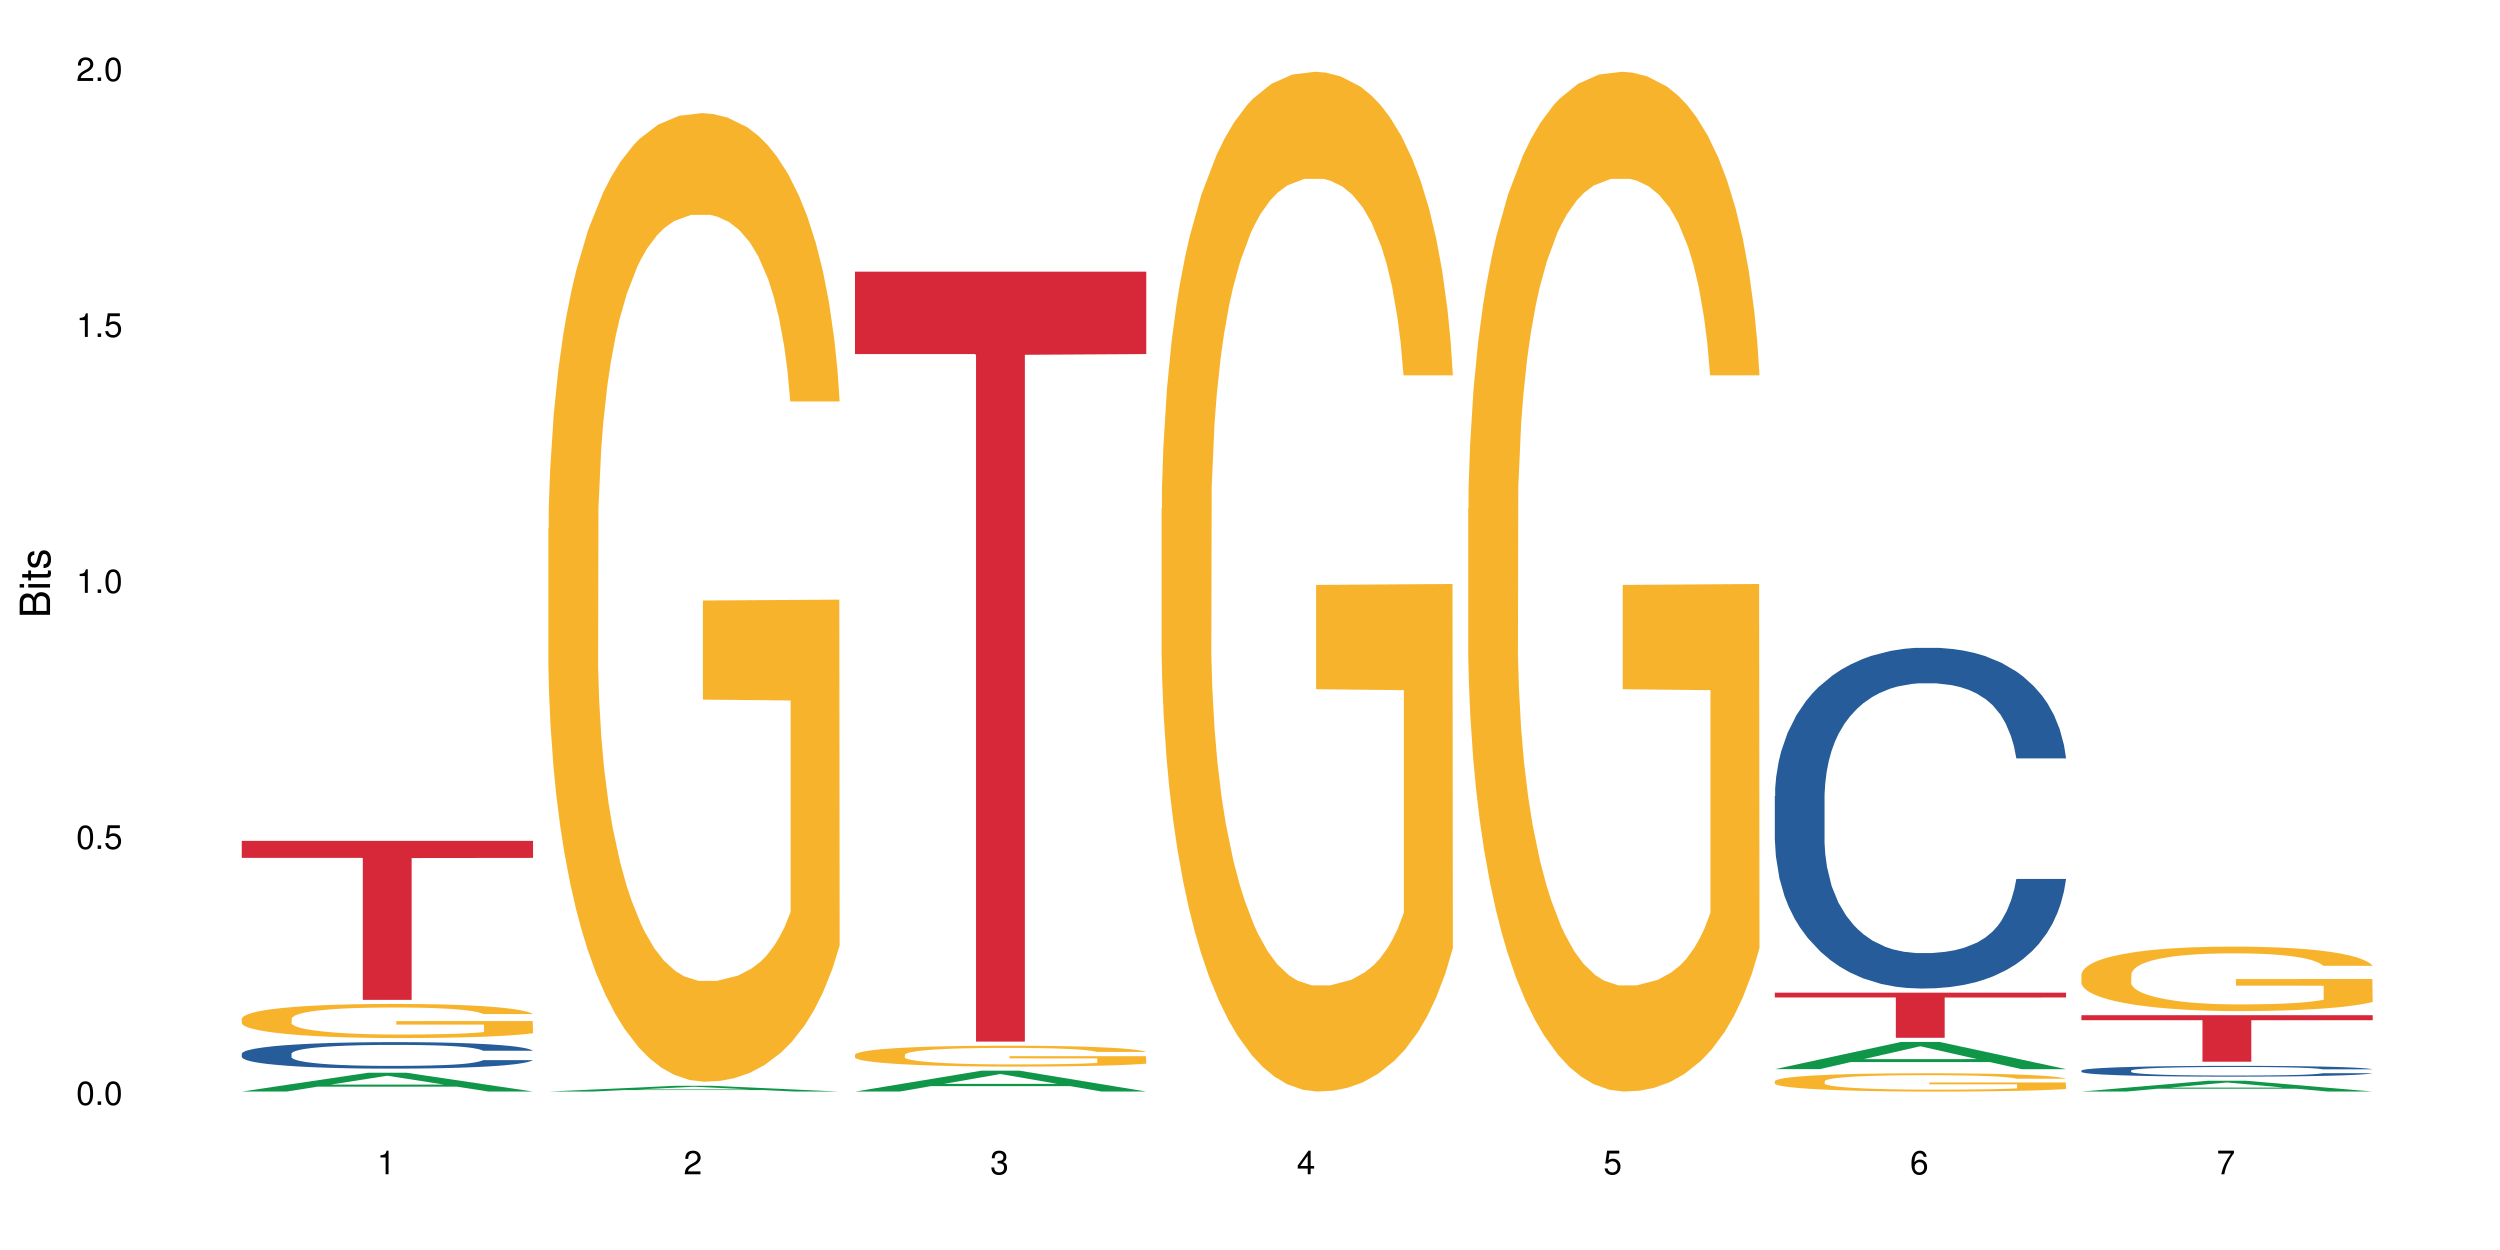 <?xml version="1.0" encoding="UTF-8"?>
<svg xmlns="http://www.w3.org/2000/svg" xmlns:xlink="http://www.w3.org/1999/xlink" width="720pt" height="360pt" viewBox="0 0 720 360" version="1.1">
<defs>
<g>
<symbol overflow="visible" id="glyph0-0">
<path style="stroke:none;" d=""/>
</symbol>
<symbol overflow="visible" id="glyph0-1">
<path style="stroke:none;" d="M 2.641 -6.797 C 2 -6.797 1.422 -6.531 1.078 -6.047 C 0.641 -5.453 0.406 -4.547 0.406 -3.297 C 0.406 -1 1.188 0.219 2.641 0.219 C 4.078 0.219 4.859 -1 4.859 -3.234 C 4.859 -4.562 4.656 -5.438 4.203 -6.047 C 3.844 -6.531 3.281 -6.797 2.641 -6.797 Z M 2.641 -6.047 C 3.547 -6.047 4 -5.125 4 -3.312 C 4 -1.375 3.562 -0.484 2.625 -0.484 C 1.734 -0.484 1.281 -1.422 1.281 -3.281 C 1.281 -5.141 1.734 -6.047 2.641 -6.047 Z M 2.641 -6.047 "/>
</symbol>
<symbol overflow="visible" id="glyph0-2">
<path style="stroke:none;" d="M 1.828 -1 L 0.828 -1 L 0.828 0 L 1.828 0 Z M 1.828 -1 "/>
</symbol>
<symbol overflow="visible" id="glyph0-3">
<path style="stroke:none;" d="M 4.562 -6.797 L 1.062 -6.797 L 0.547 -3.094 L 1.328 -3.094 C 1.719 -3.562 2.047 -3.734 2.578 -3.734 C 3.484 -3.734 4.062 -3.109 4.062 -2.094 C 4.062 -1.125 3.484 -0.531 2.578 -0.531 C 1.828 -0.531 1.375 -0.906 1.188 -1.672 L 0.328 -1.672 C 0.453 -1.109 0.547 -0.844 0.75 -0.594 C 1.125 -0.078 1.828 0.219 2.594 0.219 C 3.969 0.219 4.922 -0.781 4.922 -2.219 C 4.922 -3.562 4.031 -4.484 2.719 -4.484 C 2.25 -4.484 1.859 -4.359 1.469 -4.062 L 1.734 -5.969 L 4.562 -5.969 Z M 4.562 -6.797 "/>
</symbol>
<symbol overflow="visible" id="glyph0-4">
<path style="stroke:none;" d="M 2.484 -4.844 L 2.484 0 L 3.328 0 L 3.328 -6.797 L 2.766 -6.797 C 2.469 -5.75 2.281 -5.609 0.984 -5.453 L 0.984 -4.844 Z M 2.484 -4.844 "/>
</symbol>
<symbol overflow="visible" id="glyph0-5">
<path style="stroke:none;" d="M 4.859 -0.828 L 1.281 -0.828 C 1.359 -1.391 1.672 -1.75 2.5 -2.234 L 3.469 -2.75 C 4.406 -3.266 4.906 -3.969 4.906 -4.812 C 4.906 -5.375 4.672 -5.906 4.266 -6.266 C 3.859 -6.625 3.375 -6.797 2.719 -6.797 C 1.859 -6.797 1.219 -6.5 0.844 -5.922 C 0.609 -5.562 0.5 -5.125 0.484 -4.438 L 1.328 -4.438 C 1.359 -4.906 1.406 -5.188 1.531 -5.406 C 1.75 -5.812 2.188 -6.062 2.703 -6.062 C 3.469 -6.062 4.031 -5.516 4.031 -4.781 C 4.031 -4.25 3.719 -3.797 3.125 -3.438 L 2.234 -2.938 C 0.812 -2.141 0.406 -1.5 0.328 0 L 4.859 0 Z M 4.859 -0.828 "/>
</symbol>
<symbol overflow="visible" id="glyph0-6">
<path style="stroke:none;" d="M 2.125 -3.125 L 2.578 -3.125 C 3.516 -3.125 3.984 -2.703 3.984 -1.891 C 3.984 -1.031 3.469 -0.531 2.578 -0.531 C 1.656 -0.531 1.203 -0.984 1.156 -1.969 L 0.312 -1.969 C 0.344 -1.422 0.438 -1.078 0.609 -0.766 C 0.953 -0.109 1.625 0.219 2.547 0.219 C 3.953 0.219 4.859 -0.609 4.859 -1.906 C 4.859 -2.766 4.516 -3.25 3.703 -3.516 C 4.344 -3.766 4.656 -4.25 4.656 -4.938 C 4.656 -6.109 3.875 -6.797 2.578 -6.797 C 1.203 -6.797 0.484 -6.047 0.453 -4.609 L 1.297 -4.609 C 1.312 -5.016 1.344 -5.25 1.453 -5.453 C 1.641 -5.828 2.062 -6.062 2.594 -6.062 C 3.344 -6.062 3.797 -5.625 3.797 -4.906 C 3.797 -4.422 3.609 -4.141 3.25 -3.984 C 3.016 -3.891 2.719 -3.844 2.125 -3.844 Z M 2.125 -3.125 "/>
</symbol>
<symbol overflow="visible" id="glyph0-7">
<path style="stroke:none;" d="M 3.141 -1.625 L 3.141 0 L 3.984 0 L 3.984 -1.625 L 4.984 -1.625 L 4.984 -2.391 L 3.984 -2.391 L 3.984 -6.797 L 3.359 -6.797 L 0.266 -2.516 L 0.266 -1.625 Z M 3.141 -2.391 L 1 -2.391 L 3.141 -5.359 Z M 3.141 -2.391 "/>
</symbol>
<symbol overflow="visible" id="glyph0-8">
<path style="stroke:none;" d="M 4.781 -5.031 C 4.609 -6.141 3.891 -6.797 2.844 -6.797 C 2.094 -6.797 1.422 -6.438 1.031 -5.828 C 0.609 -5.172 0.406 -4.344 0.406 -3.094 C 0.406 -1.953 0.578 -1.234 0.984 -0.625 C 1.359 -0.078 1.953 0.219 2.703 0.219 C 3.984 0.219 4.922 -0.734 4.922 -2.078 C 4.922 -3.344 4.062 -4.234 2.844 -4.234 C 2.172 -4.234 1.641 -3.969 1.281 -3.469 C 1.281 -5.125 1.828 -6.047 2.797 -6.047 C 3.391 -6.047 3.797 -5.672 3.938 -5.031 Z M 2.734 -3.484 C 3.547 -3.484 4.062 -2.922 4.062 -2 C 4.062 -1.156 3.484 -0.531 2.703 -0.531 C 1.922 -0.531 1.328 -1.188 1.328 -2.047 C 1.328 -2.891 1.906 -3.484 2.734 -3.484 Z M 2.734 -3.484 "/>
</symbol>
<symbol overflow="visible" id="glyph0-9">
<path style="stroke:none;" d="M 4.984 -6.797 L 0.438 -6.797 L 0.438 -5.969 L 4.109 -5.969 C 2.5 -3.656 1.828 -2.234 1.328 0 L 2.219 0 C 2.594 -2.172 3.453 -4.047 4.984 -6.094 Z M 4.984 -6.797 "/>
</symbol>
<symbol overflow="visible" id="glyph1-0">
<path style="stroke:none;" d=""/>
</symbol>
<symbol overflow="visible" id="glyph1-1">
<path style="stroke:none;" d="M 0 -0.953 L 0 -4.891 C 0 -5.719 -0.234 -6.344 -0.734 -6.797 C -1.188 -7.234 -1.812 -7.469 -2.5 -7.469 C -3.547 -7.469 -4.188 -7 -4.625 -5.875 C -4.984 -6.672 -5.641 -7.094 -6.531 -7.094 C -7.156 -7.094 -7.734 -6.859 -8.141 -6.391 C -8.562 -5.938 -8.75 -5.344 -8.75 -4.5 L -8.75 -0.953 Z M -4.984 -2.062 L -7.766 -2.062 L -7.766 -4.219 C -7.766 -4.844 -7.688 -5.203 -7.453 -5.5 C -7.219 -5.812 -6.859 -5.969 -6.375 -5.969 C -5.906 -5.969 -5.531 -5.812 -5.297 -5.5 C -5.062 -5.203 -4.984 -4.844 -4.984 -4.219 Z M -0.984 -2.062 L -4 -2.062 L -4 -4.781 C -4 -5.328 -3.859 -5.688 -3.578 -5.953 C -3.297 -6.219 -2.922 -6.359 -2.484 -6.359 C -2.062 -6.359 -1.688 -6.219 -1.406 -5.953 C -1.109 -5.688 -0.984 -5.328 -0.984 -4.781 Z M -0.984 -2.062 "/>
</symbol>
<symbol overflow="visible" id="glyph1-2">
<path style="stroke:none;" d="M -6.281 -1.797 L -6.281 -0.797 L 0 -0.797 L 0 -1.797 Z M -8.75 -1.797 L -8.75 -0.797 L -7.484 -0.797 L -7.484 -1.797 Z M -8.75 -1.797 "/>
</symbol>
<symbol overflow="visible" id="glyph1-3">
<path style="stroke:none;" d="M -6.281 -3.047 L -6.281 -2.016 L -8.016 -2.016 L -8.016 -1.016 L -6.281 -1.016 L -6.281 -0.172 L -5.469 -0.172 L -5.469 -1.016 L -0.719 -1.016 C -0.078 -1.016 0.281 -1.453 0.281 -2.234 C 0.281 -2.469 0.25 -2.719 0.188 -3.047 L -0.641 -3.047 C -0.609 -2.922 -0.594 -2.766 -0.594 -2.562 C -0.594 -2.141 -0.719 -2.016 -1.156 -2.016 L -5.469 -2.016 L -5.469 -3.047 Z M -6.281 -3.047 "/>
</symbol>
<symbol overflow="visible" id="glyph1-4">
<path style="stroke:none;" d="M -4.531 -5.25 C -5.766 -5.25 -6.469 -4.422 -6.469 -2.969 C -6.469 -1.516 -5.719 -0.562 -4.547 -0.562 C -3.562 -0.562 -3.094 -1.062 -2.734 -2.562 L -2.516 -3.484 C -2.344 -4.188 -2.094 -4.469 -1.625 -4.469 C -1.047 -4.469 -0.641 -3.875 -0.641 -3 C -0.641 -2.453 -0.797 -2 -1.062 -1.75 C -1.25 -1.594 -1.422 -1.531 -1.875 -1.469 L -1.875 -0.406 C -0.422 -0.453 0.281 -1.266 0.281 -2.922 C 0.281 -4.5 -0.5 -5.516 -1.719 -5.516 C -2.656 -5.516 -3.172 -4.984 -3.469 -3.734 L -3.703 -2.766 C -3.891 -1.953 -4.156 -1.609 -4.594 -1.609 C -5.172 -1.609 -5.547 -2.125 -5.547 -2.938 C -5.547 -3.75 -5.203 -4.172 -4.531 -4.203 Z M -4.531 -5.25 "/>
</symbol>
</g>
</defs>
<g id="surface16619">
<rect x="0" y="0" width="720" height="360" style="fill:rgb(100%,100%,100%);fill-opacity:1;stroke:none;"/>
<path style=" stroke:none;fill-rule:nonzero;fill:rgb(6.275%,58.824%,28.235%);fill-opacity:1;" d="M 69.629 314.367 L 69.719 314.359 L 106.016 308.945 L 117.039 308.945 L 153.516 314.371 L 140.703 314.371 L 131.559 312.953 L 91.496 312.953 L 82.535 314.367 L 69.629 314.367 L 95.352 312.367 L 127.887 312.363 L 111.664 309.832 L 111.484 309.828 L 111.305 309.844 L 95.262 312.363 L 95.352 312.367 Z M 69.629 314.367 "/>
<path style=" stroke:none;fill-rule:nonzero;fill:rgb(14.51%,36.078%,60%);fill-opacity:1;" d="M 69.629 303.457 L 69.73 303.453 L 69.73 303.285 L 70.039 303.02 L 70.754 302.684 L 71.473 302.457 L 73.312 302.043 L 75.871 301.648 L 78.531 301.34 L 80.473 301.16 L 82.211 301.02 L 86.203 300.762 L 88.762 300.629 L 91.523 300.512 L 94.898 300.391 L 97.352 300.32 L 102.879 300.211 L 106.969 300.16 L 110.141 300.141 L 116.996 300.141 L 121.086 300.168 L 124.055 300.203 L 127.328 300.258 L 130.09 300.32 L 134.898 300.477 L 139.195 300.672 L 141.141 300.781 L 144.207 301 L 146.562 301.207 L 148.199 301.387 L 150.039 301.648 L 151.676 301.961 L 152.902 302.316 L 153.516 302.617 L 139.195 302.617 L 138.48 302.336 L 137.66 302.121 L 136.125 301.836 L 134.59 301.633 L 132.441 301.43 L 130.5 301.297 L 127.84 301.164 L 125.488 301.082 L 123.031 301.02 L 120.68 300.977 L 116.176 300.934 L 110.961 300.934 L 109.016 300.949 L 105.027 301.004 L 102.879 301.055 L 99.809 301.152 L 97.66 301.242 L 95.102 301.383 L 93.363 301.5 L 91.215 301.68 L 89.68 301.84 L 87.941 302.07 L 86.918 302.246 L 85.996 302.441 L 85.18 302.672 L 84.566 302.914 L 84.156 303.172 L 83.953 303.426 L 83.953 304.504 L 84.156 304.754 L 84.668 305.047 L 85.996 305.473 L 87.941 305.844 L 90.191 306.137 L 92.34 306.344 L 93.566 306.441 L 95.203 306.555 L 97.762 306.691 L 101.445 306.832 L 103.594 306.887 L 106.867 306.945 L 110.242 306.973 L 114.746 306.973 L 118.734 306.945 L 121.395 306.91 L 124.156 306.855 L 127.941 306.734 L 130.293 306.625 L 132.34 306.492 L 133.875 306.359 L 134.898 306.246 L 136.434 306.031 L 137.66 305.793 L 138.582 305.551 L 139.195 305.312 L 153.516 305.312 L 152.902 305.594 L 151.984 305.863 L 151.062 306.066 L 149.629 306.309 L 147.992 306.527 L 145.641 306.77 L 143.695 306.93 L 141.141 307.105 L 138.785 307.238 L 136.227 307.355 L 132.441 307.496 L 129.988 307.566 L 127.328 307.629 L 124.156 307.684 L 120.168 307.73 L 115.871 307.758 L 111.879 307.766 L 107.582 307.754 L 104.414 307.727 L 100.219 307.66 L 95 307.535 L 91.215 307.402 L 88.25 307.273 L 85.691 307.133 L 82.828 306.945 L 79.145 306.637 L 76.895 306.402 L 75.359 306.207 L 73.621 305.934 L 72.391 305.688 L 70.961 305.301 L 69.938 304.805 L 69.629 304.422 Z M 69.629 303.457 "/>
<path style=" stroke:none;fill-rule:nonzero;fill:rgb(96.863%,70.196%,16.863%);fill-opacity:1;" d="M 69.629 293.344 L 69.73 293.336 L 69.73 293.156 L 70.141 292.75 L 71.164 292.195 L 72.492 291.738 L 73.926 291.379 L 74.848 291.188 L 76.383 290.922 L 77.711 290.723 L 81.086 290.32 L 85.383 289.941 L 87.738 289.781 L 90.398 289.629 L 94.184 289.457 L 95.922 289.395 L 101.242 289.25 L 107.277 289.16 L 113.926 289.133 L 116.996 289.145 L 121.191 289.18 L 126.918 289.277 L 130.191 289.367 L 132.75 289.457 L 135.41 289.574 L 138.684 289.754 L 141.754 289.969 L 144.207 290.184 L 146.664 290.453 L 148.711 290.742 L 150.449 291.055 L 151.984 291.434 L 152.902 291.746 L 153.516 292.059 L 139.297 292.059 L 138.48 291.746 L 137.559 291.504 L 136.023 291.207 L 134.488 290.992 L 132.953 290.82 L 130.09 290.59 L 127.637 290.445 L 124.566 290.32 L 121.598 290.238 L 118.223 290.184 L 116.176 290.168 L 110.754 290.168 L 105.844 290.23 L 102.98 290.301 L 100.934 290.371 L 98.07 290.508 L 96.332 290.613 L 95.309 290.688 L 92.238 290.965 L 90.191 291.215 L 89.066 291.387 L 87.633 291.656 L 86.613 291.898 L 85.484 292.258 L 84.871 292.527 L 84.055 293.137 L 83.953 294.754 L 84.258 295.094 L 84.871 295.461 L 85.691 295.785 L 86.918 296.125 L 88.145 296.387 L 90.293 296.734 L 92.137 296.969 L 93.566 297.121 L 96.332 297.363 L 97.457 297.445 L 100.117 297.605 L 102.879 297.73 L 106.254 297.84 L 108.812 297.895 L 112.902 297.938 L 118.121 297.938 L 124.258 297.883 L 128.145 297.812 L 130.805 297.742 L 132.547 297.68 L 134.695 297.578 L 136.227 297.488 L 137.66 297.391 L 139.398 297.238 L 139.398 295.094 L 114.133 295.086 L 114.133 294.078 L 153.414 294.07 L 153.516 297.578 L 151.367 297.82 L 148.711 298.055 L 146.152 298.234 L 143.492 298.387 L 139.707 298.559 L 136.637 298.664 L 131.93 298.789 L 127.637 298.871 L 123.133 298.926 L 119.145 298.953 L 114.438 298.961 L 110.242 298.945 L 105.742 298.891 L 102.16 298.816 L 98.887 298.727 L 95.613 298.613 L 91.523 298.422 L 88.863 298.27 L 86.102 298.082 L 83.336 297.859 L 80.883 297.613 L 79.246 297.426 L 77.609 297.211 L 75.871 296.941 L 74.234 296.637 L 73.004 296.359 L 71.879 296.043 L 71.062 295.75 L 70.242 295.344 L 69.832 295.023 L 69.629 294.742 Z M 69.629 293.344 "/>
<path style=" stroke:none;fill-rule:nonzero;fill:rgb(83.922%,15.686%,22.353%);fill-opacity:1;" d="M 69.629 242.172 L 153.516 242.172 L 153.516 247.074 L 118.555 247.117 L 118.555 287.953 L 104.488 287.953 L 104.488 247.16 L 104.285 247.074 L 69.629 247.074 Z M 69.629 242.172 "/>
<path style=" stroke:none;fill-rule:nonzero;fill:rgb(6.275%,58.824%,28.235%);fill-opacity:1;" d="M 157.934 314.367 L 158.023 314.367 L 194.32 312.719 L 205.344 312.719 L 241.82 314.371 L 229.004 314.371 L 219.863 313.941 L 179.801 313.941 L 170.84 314.367 L 157.934 314.367 L 183.656 313.762 L 216.188 313.762 L 199.965 312.988 L 199.785 312.988 L 199.609 312.992 L 183.566 313.762 L 183.656 313.762 Z M 157.934 314.367 "/>
<path style=" stroke:none;fill-rule:nonzero;fill:rgb(96.863%,70.196%,16.863%);fill-opacity:1;" d="M 157.934 152.059 L 158.035 151.805 L 158.035 146.711 L 158.445 135.246 L 159.469 119.449 L 160.797 106.457 L 162.23 96.266 L 163.148 90.918 L 164.684 83.273 L 166.016 77.668 L 169.391 66.203 L 173.688 55.504 L 176.039 50.918 L 178.699 46.586 L 182.484 41.746 L 184.223 39.965 L 189.543 35.887 L 195.578 33.34 L 202.23 32.574 L 205.297 32.832 L 209.492 33.848 L 215.223 36.652 L 218.496 39.199 L 221.055 41.746 L 223.715 45.059 L 226.988 50.152 L 230.055 56.27 L 232.512 62.383 L 234.965 70.027 L 237.012 78.18 L 238.75 87.094 L 240.285 97.793 L 241.207 106.711 L 241.82 115.629 L 227.602 115.629 L 226.781 106.711 L 225.863 99.832 L 224.328 91.426 L 222.793 85.312 L 221.258 80.473 L 218.395 73.848 L 215.938 69.77 L 212.867 66.203 L 209.902 63.91 L 206.527 62.383 L 204.48 61.875 L 199.059 61.875 L 194.148 63.656 L 191.285 65.695 L 189.238 67.734 L 186.371 71.555 L 184.633 74.609 L 183.609 76.648 L 180.543 84.547 L 178.496 91.68 L 177.371 96.52 L 175.938 104.164 L 174.914 111.043 L 173.789 121.234 L 173.176 128.875 L 172.355 146.199 L 172.254 192.059 L 172.562 201.738 L 173.176 212.184 L 173.992 221.355 L 175.223 231.035 L 176.449 238.426 L 178.598 248.359 L 180.438 254.984 L 181.871 259.316 L 184.633 266.191 L 185.758 268.484 L 188.418 273.07 L 191.18 276.637 L 194.559 279.695 L 197.113 281.223 L 201.207 282.496 L 206.426 282.496 L 212.562 280.969 L 216.449 278.93 L 219.109 276.895 L 220.848 275.109 L 222.996 272.309 L 224.531 269.762 L 225.965 266.957 L 227.703 262.625 L 227.703 201.738 L 202.434 201.484 L 202.434 172.949 L 241.719 172.695 L 241.82 272.309 L 239.672 279.188 L 237.012 285.809 L 234.453 290.906 L 231.797 295.234 L 228.012 300.078 L 224.941 303.133 L 220.234 306.699 L 215.938 308.992 L 211.438 310.523 L 207.445 311.285 L 202.742 311.539 L 198.547 311.031 L 194.047 309.504 L 190.465 307.465 L 187.191 304.918 L 183.918 301.605 L 179.824 296.254 L 177.164 291.926 L 174.402 286.574 L 171.641 280.203 L 169.188 273.328 L 167.551 267.977 L 165.914 261.863 L 164.172 254.219 L 162.535 245.559 L 161.309 237.66 L 160.184 228.742 L 159.363 220.336 L 158.547 208.871 L 158.137 199.699 L 157.934 191.801 Z M 157.934 152.059 "/>
<path style=" stroke:none;fill-rule:nonzero;fill:rgb(6.275%,58.824%,28.235%);fill-opacity:1;" d="M 246.234 314.363 L 246.324 314.359 L 282.625 308.359 L 293.648 308.359 L 330.125 314.371 L 317.309 314.371 L 308.168 312.801 L 268.105 312.801 L 259.141 314.363 L 246.234 314.363 L 271.957 312.152 L 304.492 312.148 L 288.27 309.34 L 288.09 309.336 L 287.91 309.352 L 271.867 312.148 L 271.957 312.152 Z M 246.234 314.363 "/>
<path style=" stroke:none;fill-rule:nonzero;fill:rgb(96.863%,70.196%,16.863%);fill-opacity:1;" d="M 246.234 303.742 L 246.34 303.738 L 246.34 303.629 L 246.746 303.379 L 247.77 303.039 L 249.102 302.758 L 250.531 302.539 L 251.453 302.426 L 252.988 302.262 L 254.316 302.141 L 257.695 301.891 L 261.992 301.66 L 264.344 301.562 L 267.004 301.469 L 270.789 301.363 L 272.527 301.328 L 277.848 301.238 L 283.883 301.184 L 290.531 301.168 L 293.602 301.172 L 297.797 301.195 L 303.523 301.254 L 306.801 301.309 L 309.355 301.363 L 312.016 301.438 L 315.289 301.547 L 318.359 301.68 L 320.812 301.809 L 323.27 301.973 L 325.316 302.148 L 327.055 302.344 L 328.59 302.574 L 329.512 302.766 L 330.125 302.957 L 315.902 302.957 L 315.086 302.766 L 314.164 302.617 L 312.629 302.438 L 311.094 302.305 L 309.562 302.199 L 306.695 302.059 L 304.242 301.969 L 301.172 301.891 L 298.207 301.844 L 294.828 301.809 L 292.785 301.797 L 287.363 301.797 L 282.449 301.836 L 279.586 301.883 L 277.539 301.926 L 274.676 302.008 L 272.938 302.074 L 271.914 302.117 L 268.844 302.289 L 266.797 302.441 L 265.672 302.547 L 264.242 302.711 L 263.219 302.859 L 262.094 303.078 L 261.48 303.242 L 260.66 303.617 L 260.559 304.605 L 260.863 304.812 L 261.48 305.039 L 262.297 305.234 L 263.523 305.445 L 264.754 305.602 L 266.902 305.816 L 268.742 305.961 L 270.176 306.055 L 272.938 306.203 L 274.062 306.25 L 276.723 306.352 L 279.484 306.426 L 282.859 306.492 L 285.418 306.527 L 289.512 306.555 L 294.727 306.555 L 300.867 306.52 L 304.754 306.477 L 307.414 306.434 L 309.152 306.395 L 311.301 306.332 L 312.836 306.277 L 314.266 306.219 L 316.008 306.125 L 316.008 304.812 L 290.738 304.809 L 290.738 304.191 L 330.023 304.188 L 330.125 306.332 L 327.977 306.48 L 325.316 306.625 L 322.758 306.734 L 320.098 306.828 L 316.312 306.934 L 313.242 306.996 L 308.539 307.074 L 304.242 307.125 L 299.738 307.156 L 295.75 307.172 L 291.043 307.18 L 286.852 307.168 L 282.348 307.137 L 278.77 307.09 L 275.496 307.035 L 272.223 306.965 L 268.129 306.852 L 265.469 306.758 L 262.707 306.641 L 259.945 306.504 L 257.488 306.355 L 255.852 306.242 L 254.215 306.109 L 252.477 305.945 L 250.84 305.758 L 249.613 305.586 L 248.488 305.395 L 247.668 305.215 L 246.852 304.965 L 246.441 304.77 L 246.234 304.598 Z M 246.234 303.742 "/>
<path style=" stroke:none;fill-rule:nonzero;fill:rgb(83.922%,15.686%,22.353%);fill-opacity:1;" d="M 246.234 78.234 L 330.125 78.234 L 330.125 101.969 L 295.16 102.18 L 295.16 299.988 L 281.098 299.988 L 281.098 102.387 L 280.891 101.969 L 246.234 101.969 Z M 246.234 78.234 "/>
<path style=" stroke:none;fill-rule:nonzero;fill:rgb(96.863%,70.196%,16.863%);fill-opacity:1;" d="M 334.539 146.461 L 334.641 146.191 L 334.641 140.828 L 335.051 128.758 L 336.074 112.129 L 337.402 98.449 L 338.836 87.719 L 339.758 82.086 L 341.293 74.039 L 342.621 68.141 L 345.996 56.07 L 350.293 44.805 L 352.648 39.977 L 355.305 35.414 L 359.09 30.32 L 360.832 28.441 L 366.152 24.148 L 372.188 21.469 L 378.836 20.664 L 381.906 20.93 L 386.102 22.004 L 391.828 24.953 L 395.102 27.637 L 397.66 30.32 L 400.32 33.805 L 403.594 39.172 L 406.664 45.609 L 409.117 52.047 L 411.574 60.094 L 413.617 68.676 L 415.359 78.062 L 416.895 89.328 L 417.812 98.715 L 418.426 108.105 L 404.207 108.105 L 403.391 98.715 L 402.469 91.477 L 400.934 82.625 L 399.398 76.188 L 397.863 71.09 L 395 64.117 L 392.543 59.824 L 389.477 56.07 L 386.508 53.656 L 383.133 52.047 L 381.086 51.508 L 375.664 51.508 L 370.754 53.387 L 367.891 55.531 L 365.844 57.68 L 362.98 61.703 L 361.238 64.922 L 360.219 67.066 L 357.148 75.383 L 355.102 82.891 L 353.977 87.988 L 352.543 96.035 L 351.52 103.277 L 350.395 114.004 L 349.781 122.051 L 348.965 140.293 L 348.863 188.574 L 349.168 198.766 L 349.781 209.762 L 350.602 219.418 L 351.828 229.609 L 353.055 237.391 L 355.203 247.852 L 357.047 254.824 L 358.477 259.383 L 361.238 266.625 L 362.367 269.039 L 365.023 273.867 L 367.789 277.625 L 371.164 280.844 L 373.723 282.453 L 377.812 283.793 L 383.031 283.793 L 389.168 282.184 L 393.055 280.039 L 395.715 277.891 L 397.457 276.016 L 399.605 273.062 L 401.137 270.383 L 402.57 267.43 L 404.309 262.871 L 404.309 198.766 L 379.039 198.496 L 379.039 168.457 L 418.324 168.188 L 418.426 273.062 L 416.277 280.305 L 413.617 287.281 L 411.062 292.645 L 408.402 297.203 L 404.617 302.301 L 401.547 305.52 L 396.84 309.273 L 392.543 311.688 L 388.043 313.297 L 384.055 314.102 L 379.348 314.371 L 375.152 313.836 L 370.652 312.227 L 367.07 310.078 L 363.797 307.398 L 360.523 303.91 L 356.434 298.277 L 353.773 293.719 L 351.012 288.086 L 348.246 281.379 L 345.793 274.137 L 344.156 268.504 L 342.52 262.066 L 340.781 254.02 L 339.145 244.898 L 337.914 236.586 L 336.789 227.195 L 335.973 218.344 L 335.152 206.277 L 334.742 196.621 L 334.539 188.305 Z M 334.539 146.461 "/>
<path style=" stroke:none;fill-rule:nonzero;fill:rgb(96.863%,70.196%,16.863%);fill-opacity:1;" d="M 422.844 146.461 L 422.945 146.191 L 422.945 140.828 L 423.355 128.758 L 424.375 112.129 L 425.707 98.449 L 427.141 87.719 L 428.059 82.086 L 429.594 74.039 L 430.926 68.141 L 434.301 56.07 L 438.598 44.805 L 440.949 39.977 L 443.609 35.414 L 447.395 30.32 L 449.133 28.441 L 454.453 24.148 L 460.488 21.469 L 467.141 20.664 L 470.207 20.93 L 474.402 22.004 L 480.133 24.953 L 483.406 27.637 L 485.965 30.32 L 488.621 33.805 L 491.898 39.172 L 494.965 45.609 L 497.422 52.047 L 499.875 60.094 L 501.922 68.676 L 503.66 78.062 L 505.195 89.328 L 506.117 98.715 L 506.73 108.105 L 492.512 108.105 L 491.691 98.715 L 490.77 91.477 L 489.238 82.625 L 487.703 76.188 L 486.168 71.09 L 483.305 64.117 L 480.848 59.824 L 477.777 56.07 L 474.812 53.656 L 471.438 52.047 L 469.391 51.508 L 463.969 51.508 L 459.059 53.387 L 456.191 55.531 L 454.148 57.68 L 451.281 61.703 L 449.543 64.922 L 448.52 67.066 L 445.453 75.383 L 443.406 82.891 L 442.281 87.988 L 440.848 96.035 L 439.824 103.277 L 438.699 114.004 L 438.086 122.051 L 437.266 140.293 L 437.164 188.574 L 437.473 198.766 L 438.086 209.762 L 438.902 219.418 L 440.133 229.609 L 441.359 237.391 L 443.508 247.852 L 445.348 254.824 L 446.781 259.383 L 449.543 266.625 L 450.668 269.039 L 453.328 273.867 L 456.09 277.625 L 459.465 280.844 L 462.023 282.453 L 466.117 283.793 L 471.332 283.793 L 477.473 282.184 L 481.359 280.039 L 484.02 277.891 L 485.758 276.016 L 487.906 273.062 L 489.441 270.383 L 490.875 267.43 L 492.613 262.871 L 492.613 198.766 L 467.344 198.496 L 467.344 168.457 L 506.629 168.188 L 506.73 273.062 L 504.582 280.305 L 501.922 287.281 L 499.363 292.645 L 496.703 297.203 L 492.918 302.301 L 489.852 305.52 L 485.145 309.273 L 480.848 311.688 L 476.348 313.297 L 472.355 314.102 L 467.652 314.371 L 463.457 313.836 L 458.957 312.227 L 455.375 310.078 L 452.102 307.398 L 448.828 303.91 L 444.734 298.277 L 442.074 293.719 L 439.312 288.086 L 436.551 281.379 L 434.094 274.137 L 432.457 268.504 L 430.82 262.066 L 429.082 254.02 L 427.445 244.898 L 426.219 236.586 L 425.094 227.195 L 424.273 218.344 L 423.457 206.277 L 423.047 196.621 L 422.844 188.305 Z M 422.844 146.461 "/>
<path style=" stroke:none;fill-rule:nonzero;fill:rgb(6.275%,58.824%,28.235%);fill-opacity:1;" d="M 511.145 307.914 L 511.234 307.906 L 547.531 300.074 L 558.559 300.074 L 595.035 307.922 L 582.219 307.922 L 573.074 305.875 L 533.016 305.875 L 524.051 307.914 L 511.145 307.914 L 536.867 305.027 L 569.402 305.02 L 553.18 301.355 L 553 301.348 L 552.82 301.371 L 536.777 305.02 L 536.867 305.027 Z M 511.145 307.914 "/>
<path style=" stroke:none;fill-rule:nonzero;fill:rgb(14.51%,36.078%,60%);fill-opacity:1;" d="M 511.145 229.273 L 511.246 229.184 L 511.246 227.031 L 511.555 223.625 L 512.27 219.316 L 512.988 216.359 L 514.828 211.066 L 517.387 205.953 L 520.047 202.008 L 521.988 199.676 L 523.73 197.879 L 527.719 194.562 L 530.277 192.855 L 533.039 191.332 L 536.414 189.809 L 538.871 188.91 L 544.395 187.477 L 548.484 186.848 L 551.656 186.578 L 558.512 186.578 L 562.605 186.938 L 565.57 187.387 L 568.844 188.102 L 571.605 188.91 L 576.414 190.883 L 580.711 193.395 L 582.656 194.832 L 585.723 197.613 L 588.078 200.301 L 589.715 202.633 L 591.555 205.953 L 593.191 209.988 L 594.422 214.562 L 595.035 218.422 L 580.711 218.422 L 579.996 214.832 L 579.176 212.051 L 577.641 208.375 L 576.109 205.773 L 573.961 203.172 L 572.016 201.469 L 569.355 199.766 L 567.004 198.688 L 564.547 197.879 L 562.195 197.344 L 557.691 196.805 L 552.477 196.805 L 550.531 196.984 L 546.543 197.699 L 544.395 198.328 L 541.324 199.586 L 539.176 200.75 L 536.617 202.543 L 534.879 204.07 L 532.73 206.402 L 531.195 208.465 L 529.457 211.426 L 528.434 213.668 L 527.516 216.18 L 526.695 219.137 L 526.082 222.277 L 525.672 225.598 L 525.469 228.824 L 525.469 242.73 L 525.672 245.957 L 526.184 249.727 L 527.516 255.195 L 529.457 259.949 L 531.707 263.719 L 533.855 266.41 L 535.086 267.664 L 536.723 269.102 L 539.277 270.895 L 542.961 272.688 L 545.109 273.406 L 548.383 274.121 L 551.762 274.48 L 556.262 274.48 L 560.25 274.121 L 562.91 273.676 L 565.672 272.957 L 569.457 271.434 L 571.812 269.996 L 573.855 268.293 L 575.391 266.59 L 576.414 265.152 L 577.949 262.371 L 579.176 259.324 L 580.098 256.184 L 580.711 253.133 L 595.035 253.133 L 594.422 256.723 L 593.5 260.219 L 592.578 262.82 L 591.145 265.961 L 589.508 268.742 L 587.156 271.879 L 585.211 273.945 L 582.656 276.188 L 580.301 277.891 L 577.746 279.414 L 573.961 281.211 L 571.504 282.105 L 568.844 282.914 L 565.672 283.629 L 561.684 284.258 L 557.387 284.617 L 553.398 284.707 L 549.102 284.527 L 545.93 284.168 L 541.734 283.363 L 536.516 281.746 L 532.73 280.043 L 529.766 278.34 L 527.207 276.543 L 524.344 274.121 L 520.66 270.176 L 518.41 267.125 L 516.875 264.613 L 515.137 261.117 L 513.906 257.977 L 512.477 252.953 L 511.453 246.586 L 511.145 241.652 Z M 511.145 229.273 "/>
<path style=" stroke:none;fill-rule:nonzero;fill:rgb(96.863%,70.196%,16.863%);fill-opacity:1;" d="M 511.145 311.359 L 511.246 311.355 L 511.246 311.258 L 511.656 311.039 L 512.68 310.742 L 514.012 310.496 L 515.441 310.305 L 516.363 310.203 L 517.898 310.059 L 519.227 309.953 L 522.605 309.738 L 526.898 309.535 L 529.254 309.449 L 531.914 309.367 L 535.699 309.273 L 537.438 309.242 L 542.758 309.164 L 548.793 309.117 L 555.441 309.102 L 558.512 309.105 L 562.707 309.125 L 568.434 309.18 L 571.707 309.227 L 574.266 309.273 L 576.926 309.336 L 580.199 309.434 L 583.27 309.551 L 585.723 309.664 L 588.18 309.809 L 590.227 309.965 L 591.965 310.133 L 593.5 310.332 L 594.422 310.5 L 595.035 310.672 L 580.812 310.672 L 579.996 310.5 L 579.074 310.371 L 577.539 310.215 L 576.004 310.098 L 574.473 310.008 L 571.605 309.883 L 569.152 309.805 L 566.082 309.738 L 563.117 309.695 L 559.738 309.664 L 557.691 309.656 L 552.27 309.656 L 547.359 309.688 L 544.496 309.727 L 542.449 309.766 L 539.586 309.836 L 537.848 309.895 L 536.824 309.934 L 533.754 310.082 L 531.707 310.219 L 530.582 310.309 L 529.152 310.453 L 528.129 310.582 L 527.004 310.777 L 526.391 310.922 L 525.57 311.246 L 525.469 312.113 L 525.773 312.297 L 526.391 312.492 L 527.207 312.668 L 528.434 312.852 L 529.664 312.988 L 531.812 313.176 L 533.652 313.301 L 535.086 313.383 L 537.848 313.516 L 538.973 313.559 L 541.633 313.645 L 544.395 313.711 L 547.77 313.77 L 550.328 313.797 L 554.418 313.82 L 559.637 313.82 L 565.773 313.793 L 569.664 313.754 L 572.324 313.715 L 574.062 313.684 L 576.211 313.629 L 577.746 313.582 L 579.176 313.527 L 580.914 313.445 L 580.914 312.297 L 555.648 312.293 L 555.648 311.754 L 594.93 311.75 L 595.035 313.629 L 592.887 313.758 L 590.227 313.883 L 587.668 313.98 L 585.008 314.062 L 581.223 314.152 L 578.152 314.211 L 573.449 314.277 L 569.152 314.324 L 564.648 314.352 L 560.66 314.367 L 555.953 314.371 L 551.762 314.359 L 547.258 314.332 L 543.68 314.293 L 540.402 314.246 L 537.129 314.184 L 533.039 314.082 L 530.379 314 L 527.617 313.898 L 524.855 313.777 L 522.398 313.648 L 520.762 313.547 L 519.125 313.434 L 517.387 313.289 L 515.75 313.125 L 514.523 312.977 L 513.395 312.809 L 512.578 312.648 L 511.758 312.43 L 511.352 312.258 L 511.145 312.109 Z M 511.145 311.359 "/>
<path style=" stroke:none;fill-rule:nonzero;fill:rgb(83.922%,15.686%,22.353%);fill-opacity:1;" d="M 511.145 285.887 L 595.035 285.887 L 595.035 287.277 L 560.07 287.293 L 560.07 298.895 L 546.004 298.895 L 546.004 287.305 L 545.801 287.277 L 511.145 287.277 Z M 511.145 285.887 "/>
<path style=" stroke:none;fill-rule:nonzero;fill:rgb(6.275%,58.824%,28.235%);fill-opacity:1;" d="M 599.449 314.367 L 599.539 314.363 L 635.836 311.258 L 646.859 311.258 L 683.336 314.371 L 670.52 314.371 L 661.379 313.559 L 621.316 313.559 L 612.355 314.367 L 599.449 314.367 L 625.172 313.223 L 657.703 313.219 L 641.484 311.766 L 641.305 311.762 L 641.125 311.773 L 625.082 313.219 L 625.172 313.223 Z M 599.449 314.367 "/>
<path style=" stroke:none;fill-rule:nonzero;fill:rgb(14.51%,36.078%,60%);fill-opacity:1;" d="M 599.449 308.32 L 599.551 308.316 L 599.551 308.25 L 599.859 308.141 L 600.574 308.004 L 601.289 307.91 L 603.133 307.742 L 605.688 307.582 L 608.348 307.457 L 610.293 307.383 L 612.031 307.324 L 616.023 307.219 L 618.578 307.164 L 621.34 307.117 L 624.719 307.066 L 627.172 307.039 L 632.695 306.996 L 636.789 306.973 L 639.961 306.965 L 646.816 306.965 L 650.906 306.977 L 653.875 306.992 L 657.148 307.016 L 659.91 307.039 L 664.719 307.102 L 669.016 307.184 L 670.957 307.227 L 674.027 307.316 L 676.379 307.402 L 678.016 307.477 L 679.859 307.582 L 681.496 307.707 L 682.723 307.855 L 683.336 307.977 L 669.016 307.977 L 668.297 307.863 L 667.48 307.773 L 665.945 307.656 L 664.41 307.574 L 662.262 307.492 L 660.32 307.438 L 657.66 307.383 L 655.305 307.352 L 652.852 307.324 L 650.496 307.309 L 645.996 307.289 L 640.777 307.289 L 638.836 307.297 L 634.844 307.32 L 632.695 307.34 L 629.629 307.379 L 627.48 307.414 L 624.922 307.473 L 623.184 307.52 L 621.035 307.594 L 619.5 307.66 L 617.762 307.754 L 616.738 307.824 L 615.816 307.906 L 615 308 L 614.387 308.098 L 613.977 308.203 L 613.77 308.305 L 613.77 308.746 L 613.977 308.848 L 614.488 308.969 L 615.816 309.141 L 617.762 309.293 L 620.012 309.414 L 622.16 309.5 L 623.387 309.539 L 625.023 309.582 L 627.582 309.641 L 631.266 309.695 L 633.414 309.719 L 636.688 309.742 L 640.062 309.754 L 644.562 309.754 L 648.555 309.742 L 651.215 309.73 L 653.977 309.707 L 657.762 309.656 L 660.113 309.613 L 662.16 309.559 L 663.695 309.504 L 664.719 309.457 L 666.254 309.371 L 667.48 309.273 L 668.402 309.172 L 669.016 309.078 L 683.336 309.078 L 682.723 309.191 L 681.801 309.301 L 680.883 309.383 L 679.449 309.484 L 677.812 309.57 L 675.461 309.672 L 673.516 309.738 L 670.957 309.809 L 668.605 309.863 L 666.047 309.91 L 662.262 309.969 L 659.809 309.996 L 657.148 310.023 L 653.977 310.043 L 649.988 310.062 L 645.691 310.074 L 641.699 310.078 L 637.402 310.074 L 634.23 310.062 L 630.039 310.035 L 624.82 309.984 L 621.035 309.93 L 618.066 309.875 L 615.512 309.82 L 612.645 309.742 L 608.965 309.617 L 606.711 309.52 L 605.18 309.441 L 603.438 309.332 L 602.211 309.23 L 600.777 309.07 L 599.754 308.871 L 599.449 308.711 Z M 599.449 308.32 "/>
<path style=" stroke:none;fill-rule:nonzero;fill:rgb(96.863%,70.196%,16.863%);fill-opacity:1;" d="M 599.449 280.578 L 599.551 280.562 L 599.551 280.223 L 599.961 279.461 L 600.984 278.41 L 602.312 277.547 L 603.746 276.867 L 604.668 276.512 L 606.199 276.004 L 607.531 275.629 L 610.906 274.867 L 615.203 274.156 L 617.555 273.848 L 620.215 273.562 L 624 273.238 L 625.742 273.121 L 631.059 272.848 L 637.098 272.68 L 643.746 272.629 L 646.816 272.645 L 651.008 272.715 L 656.738 272.898 L 660.012 273.07 L 662.57 273.238 L 665.23 273.461 L 668.504 273.797 L 671.57 274.207 L 674.027 274.613 L 676.484 275.121 L 678.527 275.664 L 680.27 276.258 L 681.801 276.969 L 682.723 277.562 L 683.336 278.156 L 669.117 278.156 L 668.297 277.562 L 667.379 277.105 L 665.844 276.543 L 664.309 276.137 L 662.773 275.816 L 659.91 275.375 L 657.453 275.105 L 654.387 274.867 L 651.418 274.715 L 648.043 274.613 L 645.996 274.578 L 640.574 274.578 L 635.664 274.695 L 632.801 274.832 L 630.754 274.969 L 627.891 275.223 L 626.148 275.426 L 625.125 275.562 L 622.059 276.086 L 620.012 276.562 L 618.887 276.883 L 617.453 277.395 L 616.43 277.852 L 615.305 278.527 L 614.691 279.039 L 613.875 280.191 L 613.77 283.242 L 614.078 283.887 L 614.691 284.582 L 615.512 285.191 L 616.738 285.836 L 617.965 286.328 L 620.113 286.988 L 621.957 287.43 L 623.387 287.719 L 626.148 288.176 L 627.273 288.328 L 629.934 288.633 L 632.695 288.871 L 636.074 289.074 L 638.629 289.176 L 642.723 289.262 L 647.941 289.262 L 654.078 289.16 L 657.965 289.023 L 660.625 288.887 L 662.363 288.77 L 664.512 288.582 L 666.047 288.414 L 667.48 288.227 L 669.219 287.938 L 669.219 283.887 L 643.949 283.867 L 643.949 281.969 L 683.234 281.953 L 683.336 288.582 L 681.188 289.039 L 678.527 289.48 L 675.973 289.82 L 673.312 290.109 L 669.527 290.43 L 666.457 290.633 L 661.75 290.871 L 657.453 291.023 L 652.953 291.125 L 648.965 291.176 L 644.258 291.191 L 640.062 291.16 L 635.562 291.059 L 631.98 290.922 L 628.707 290.754 L 625.434 290.531 L 621.34 290.176 L 618.684 289.887 L 615.918 289.531 L 613.156 289.109 L 610.703 288.648 L 609.066 288.293 L 607.43 287.887 L 605.688 287.379 L 604.051 286.801 L 602.824 286.277 L 601.699 285.684 L 600.883 285.125 L 600.062 284.359 L 599.652 283.75 L 599.449 283.227 Z M 599.449 280.578 "/>
<path style=" stroke:none;fill-rule:nonzero;fill:rgb(83.922%,15.686%,22.353%);fill-opacity:1;" d="M 599.449 292.371 L 683.336 292.371 L 683.336 293.809 L 648.375 293.82 L 648.375 305.785 L 634.309 305.785 L 634.309 293.832 L 634.105 293.809 L 599.449 293.809 Z M 599.449 292.371 "/>
<g style="fill:rgb(0%,0%,0%);fill-opacity:1;">
  <use xlink:href="#glyph0-1" x="21.957" y="318.198"/>
  <use xlink:href="#glyph0-2" x="27.291" y="318.198"/>
  <use xlink:href="#glyph0-1" x="29.958" y="318.198"/>
</g>
<g style="fill:rgb(0%,0%,0%);fill-opacity:1;">
  <use xlink:href="#glyph0-1" x="21.957" y="244.476"/>
  <use xlink:href="#glyph0-2" x="27.291" y="244.476"/>
  <use xlink:href="#glyph0-3" x="29.958" y="244.476"/>
</g>
<g style="fill:rgb(0%,0%,0%);fill-opacity:1;">
  <use xlink:href="#glyph0-4" x="21.957" y="170.753"/>
  <use xlink:href="#glyph0-2" x="27.291" y="170.753"/>
  <use xlink:href="#glyph0-1" x="29.958" y="170.753"/>
</g>
<g style="fill:rgb(0%,0%,0%);fill-opacity:1;">
  <use xlink:href="#glyph0-4" x="21.957" y="97.034"/>
  <use xlink:href="#glyph0-2" x="27.291" y="97.034"/>
  <use xlink:href="#glyph0-3" x="29.958" y="97.034"/>
</g>
<g style="fill:rgb(0%,0%,0%);fill-opacity:1;">
  <use xlink:href="#glyph0-5" x="21.957" y="23.312"/>
  <use xlink:href="#glyph0-2" x="27.291" y="23.312"/>
  <use xlink:href="#glyph0-1" x="29.958" y="23.312"/>
</g>
<g style="fill:rgb(0%,0%,0%);fill-opacity:1;">
  <use xlink:href="#glyph0-4" x="108.574" y="338.19"/>
</g>
<g style="fill:rgb(0%,0%,0%);fill-opacity:1;">
  <use xlink:href="#glyph0-5" x="196.875" y="338.19"/>
</g>
<g style="fill:rgb(0%,0%,0%);fill-opacity:1;">
  <use xlink:href="#glyph0-6" x="285.18" y="338.19"/>
</g>
<g style="fill:rgb(0%,0%,0%);fill-opacity:1;">
  <use xlink:href="#glyph0-7" x="373.484" y="338.19"/>
</g>
<g style="fill:rgb(0%,0%,0%);fill-opacity:1;">
  <use xlink:href="#glyph0-3" x="461.785" y="338.19"/>
</g>
<g style="fill:rgb(0%,0%,0%);fill-opacity:1;">
  <use xlink:href="#glyph0-8" x="550.09" y="338.19"/>
</g>
<g style="fill:rgb(0%,0%,0%);fill-opacity:1;">
  <use xlink:href="#glyph0-9" x="638.395" y="338.19"/>
</g>
<g style="fill:rgb(0%,0%,0%);fill-opacity:1;">
  <use xlink:href="#glyph1-1" x="14.412" y="178.016"/>
  <use xlink:href="#glyph1-2" x="14.412" y="170.012"/>
  <use xlink:href="#glyph1-3" x="14.412" y="167.348"/>
  <use xlink:href="#glyph1-4" x="14.412" y="164.012"/>
</g>
</g>
</svg>
